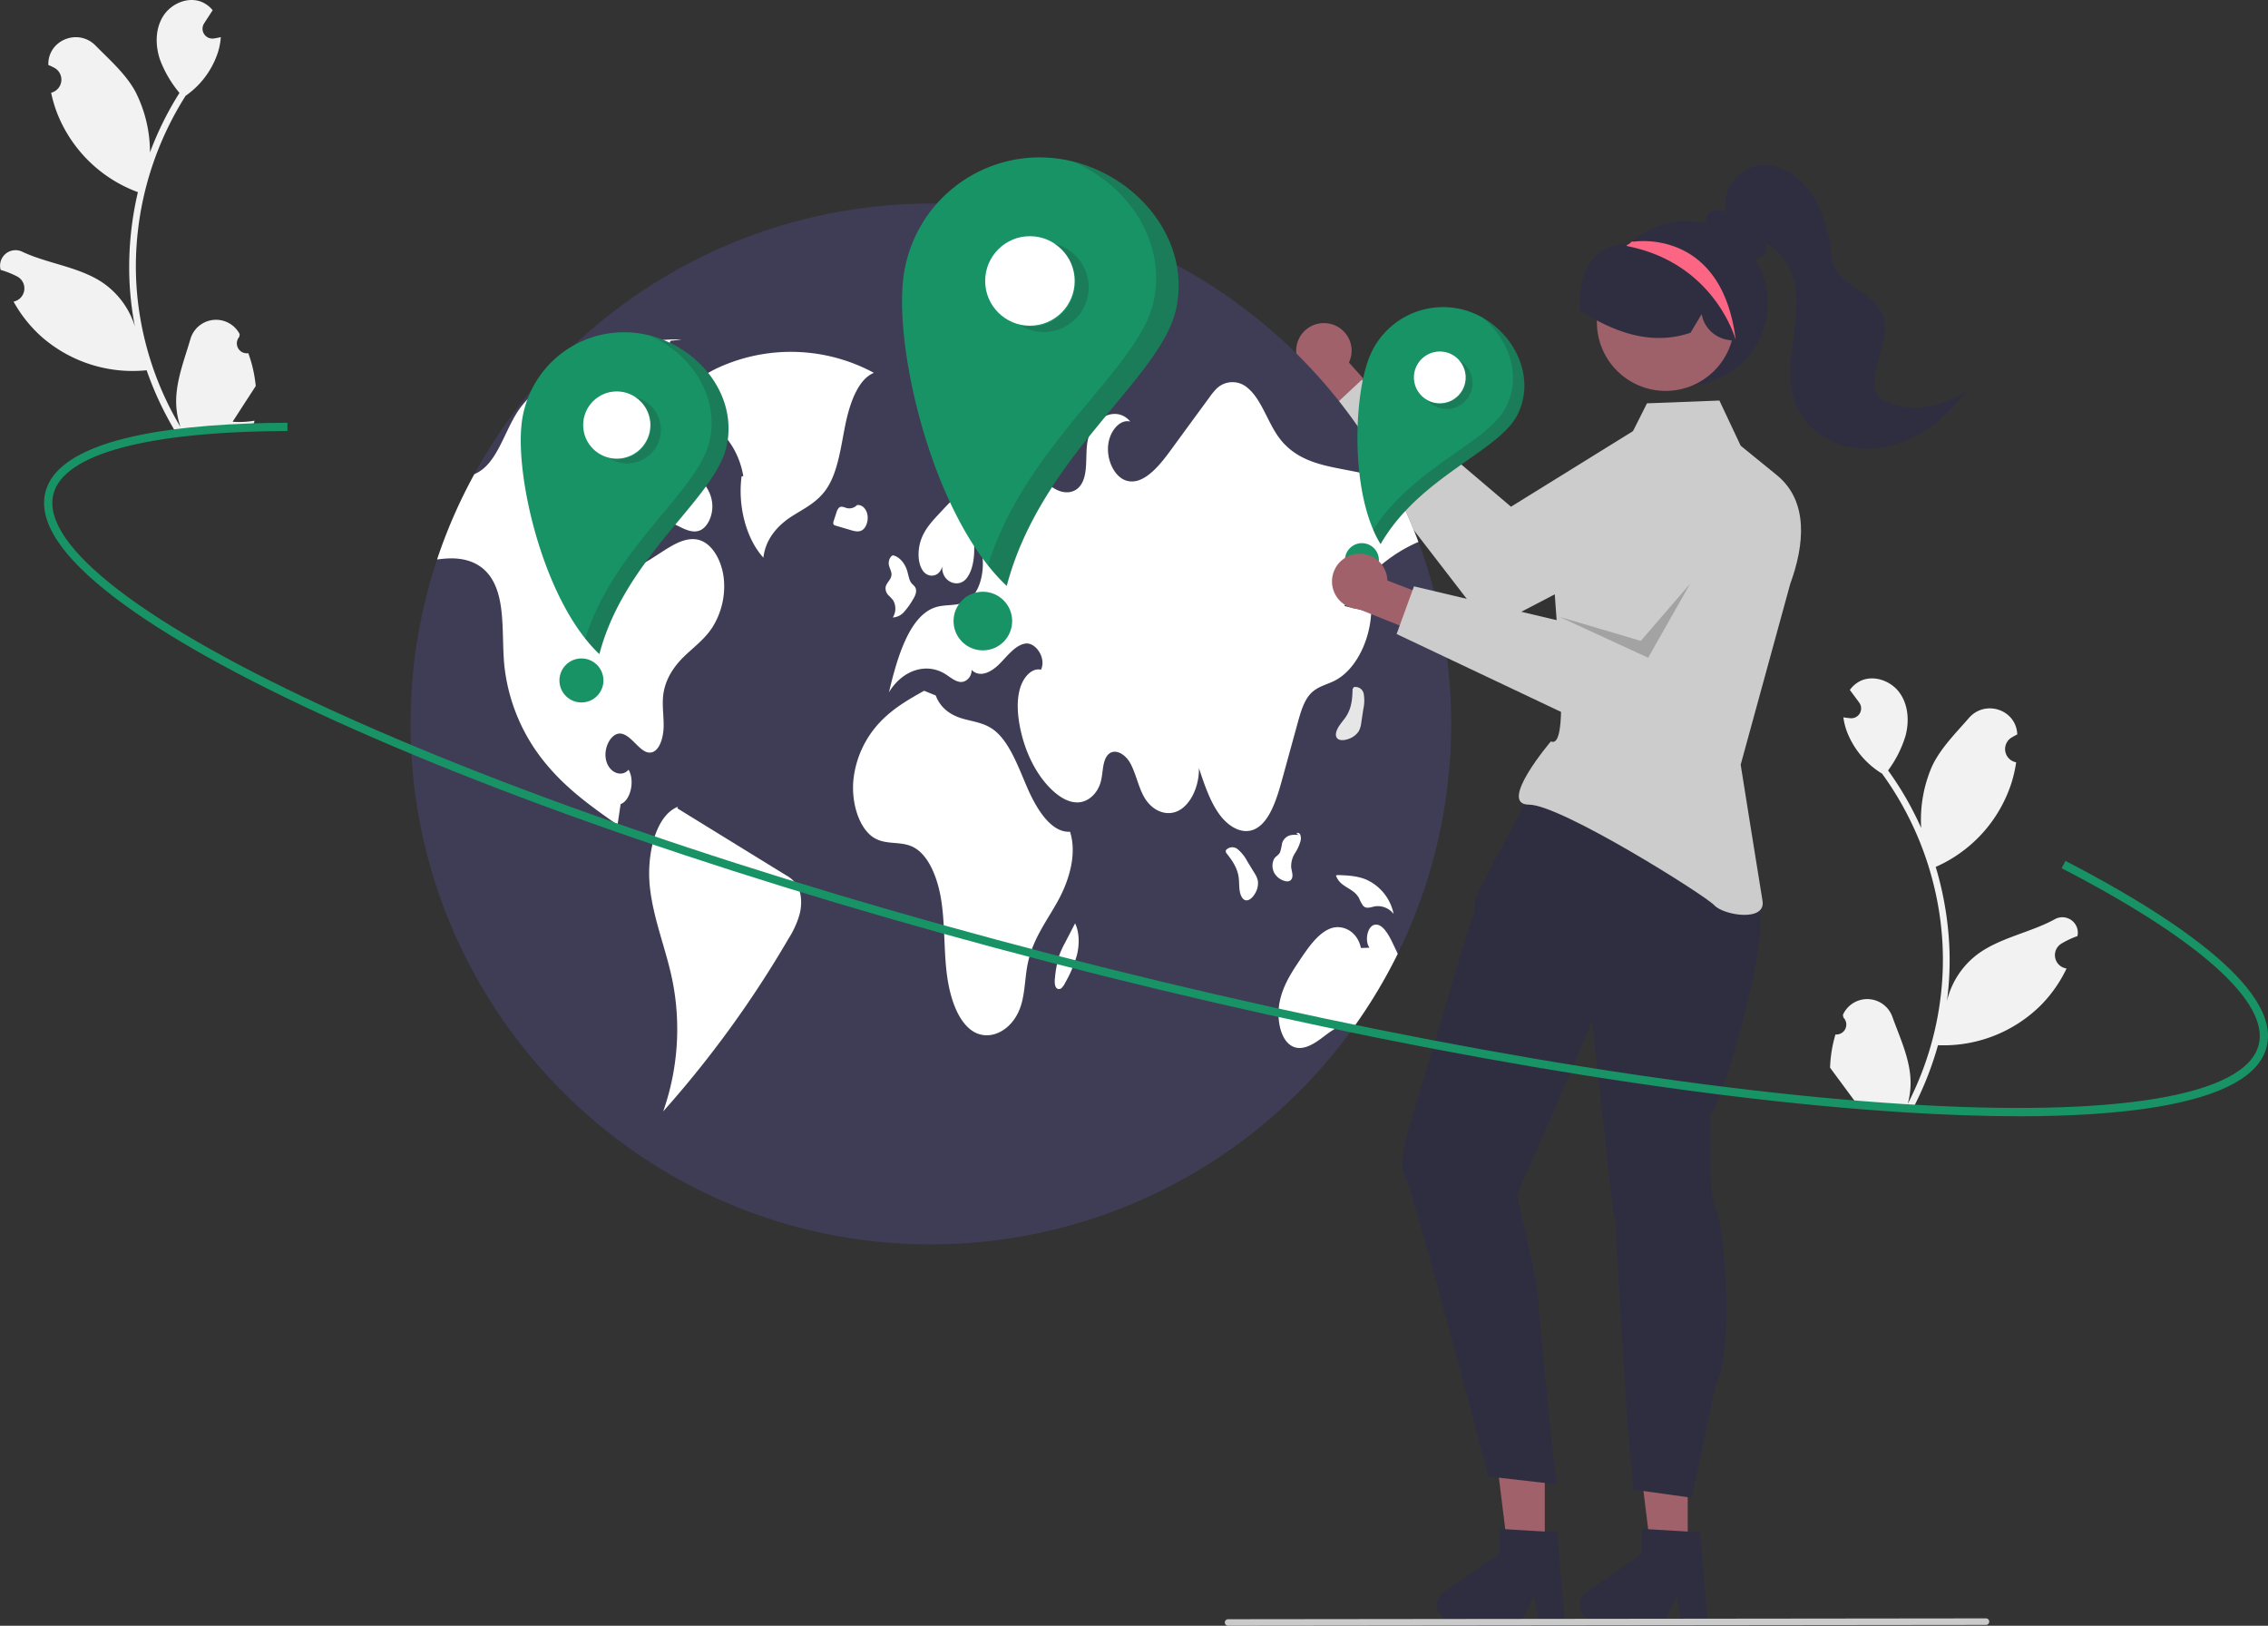 <svg xmlns="http://www.w3.org/2000/svg" data-name="Layer 1" width="825.202" height="591.419"><rect width="100%" height="100%" fill="#333333" stroke="none"/><path d="M667.825 376.317a3.613 3.613 0 0 0 2.907-6.134l-.201-.995.109-.231a9.703 9.703 0 0 1 17.876.899c2.596 7.179 5.99 14.407 6.56 21.896a28.705 28.705 0 0 1-.962 9.839 115.086 115.086 0 0 0 12.68-47.26 111.081 111.081 0 0 0-.111-12.411q-.335-5.081-1.115-10.11a116.42 116.42 0 0 0-20.768-50.362 30.983 30.983 0 0 1-12.25-13.954 23.634 23.634 0 0 1-1.846-6.551c.623.111 1.257.192 1.882.262l.594.059.074.007a3.58 3.58 0 0 0 3.208-5.69l-.766-1.036c-.387-.533-.785-1.055-1.172-1.588a1.784 1.784 0 0 1-.126-.16c-.445-.608-.891-1.205-1.336-1.813a10.352 10.352 0 0 1 3.542-3.119c4.865-2.553 11.309-.328 14.53 4.115 3.232 4.443 3.6 10.483 2.159 15.78a41.485 41.485 0 0 1-6.327 12.512c.241.34.493.671.735 1.012a117.172 117.172 0 0 1 11.315 19.923 48.71 48.71 0 0 1 3.957-22.465c3.093-6.578 8.568-11.985 13.427-17.57 5.837-6.708 17-3.142 17.56 5.732l.015.258q-1.05.53-2.059 1.131a4.901 4.901 0 0 0 1.56 9.002l.098.02a48.767 48.767 0 0 1-1.623 7.223 50.21 50.21 0 0 1-26.436 30.272c-.41.187-.81.374-1.22.55a119.597 119.597 0 0 1 5.022 30.563 113.435 113.435 0 0 1-.934 18.292l.041-.214a29.974 29.974 0 0 1 11.026-16.813c8.167-6.096 19.39-7.958 28.118-12.756a5.625 5.625 0 0 1 8.352 5.867l-.045.225a32.924 32.924 0 0 0-3.77 1.605q-1.05.53-2.06 1.132a4.901 4.901 0 0 0 1.56 9.001l.099.02c.071.014.132.027.204.04a48.808 48.808 0 0 1-9.622 13.626 50.254 50.254 0 0 1-37.15 14.279h-.01a119.562 119.562 0 0 1-9.113 23.048l-28.661-1.335c-.088-.323-.165-.656-.243-.979a32.599 32.599 0 0 0 7.953-.103c-2.005-2.708-4.01-5.437-6.014-8.145a1.781 1.781 0 0 1-.127-.16c-1.016-1.386-2.043-2.762-3.06-4.148v-.001a47.75 47.75 0 0 1 1.963-12.086ZM90.344 128.482a3.613 3.613 0 0 1-3.28-5.943c.05-.37.088-.635.139-1.005l-.123-.224a9.703 9.703 0 0 0-17.787 2.001c-2.147 7.326-5.089 14.75-5.195 22.26a28.705 28.705 0 0 0 1.568 9.76 115.086 115.086 0 0 1-15.576-46.386 111.08 111.08 0 0 1-.655-12.394q.02-5.092.488-10.16A116.42 116.42 0 0 1 67.54 34.843a30.983 30.983 0 0 0 11.365-14.684 23.634 23.634 0 0 0 1.438-6.653 29.381 29.381 0 0 1-2.452.474l-.073.01a3.58 3.58 0 0 1-3.553-5.48l.7-1.08c.353-.556.718-1.103 1.071-1.659a1.783 1.783 0 0 0 .117-.167c.407-.634.815-1.258 1.221-1.892A10.352 10.352 0 0 0 73.645.818c-5.013-2.248-11.307.371-14.248 5.005-2.951 4.634-2.945 10.685-1.18 15.882a41.485 41.485 0 0 0 7.089 12.098c-.22.355-.452.7-.672 1.056a117.172 117.172 0 0 0-10.063 20.583 48.71 48.71 0 0 0-5.337-22.177c-3.493-6.374-9.291-11.432-14.487-16.706-6.24-6.335-17.16-2.087-17.171 6.806v.258q1.08.463 2.125 1.002a4.901 4.901 0 0 1-1 9.08l-.098.026a48.767 48.767 0 0 0 2.066 7.11 50.21 50.21 0 0 0 28.256 28.58c.421.161.832.324 1.252.475a119.597 119.597 0 0 0-3.124 30.814 113.433 113.433 0 0 0 2.062 18.2l-.054-.212a29.974 29.974 0 0 0-12.044-16.1C28.49 97.02 17.172 95.854 8.165 91.604A5.625 5.625 0 0 0 .19 97.976l.06.222a32.924 32.924 0 0 1 3.862 1.369q1.08.464 2.125 1.002a4.901 4.901 0 0 1-1 9.08l-.098.027-.2.053a48.808 48.808 0 0 0 10.444 13.004 50.254 50.254 0 0 0 37.961 11.957l.01-.001a119.563 119.563 0 0 0 10.52 22.44l28.524-3.102c.068-.328.124-.665.182-.992a32.6 32.6 0 0 1-7.944.388c1.834-2.827 3.665-5.674 5.5-8.501a1.779 1.779 0 0 0 .116-.168c.928-1.446 1.869-2.882 2.798-4.328v-.002a47.75 47.75 0 0 0-2.706-11.941Z" fill="#f2f2f2"/><path d="M484.42 117.912a10.016 10.016 0 0 1 6.382 13.969l15.307 17.017-8.073 11.824-21.278-24.335a10.07 10.07 0 0 1 7.661-18.475Z" fill="#a0616a"/><path d="M627.715 159.698a20.026 20.026 0 0 0-27.608-6.542l-50.339 31.177-54.3-46.157-13.51 12.578 59.986 77.83 77.966-40.644c-1.82.948 10.004-24.663 7.805-28.242Z" fill="#ccc"/><path d="M527.992 263.364a189.27 189.27 0 0 1-189.308 189.308c-104.55 0-189.308-84.757-189.308-189.308a189.245 189.245 0 0 1 9.655-59.842A189.506 189.506 0 0 1 338.684 74.056a189.245 189.245 0 0 1 166.938 99.987 186.774 186.774 0 0 1 10.465 23.106c.41 1.104.81 2.208 1.198 3.323v.01q2.604 7.352 4.586 14.977a189.32 189.32 0 0 1 6.121 47.905Z" fill="#3f3d56"/><path d="M317.972 135.64a63.517 63.517 0 0 0-55.761-2.28c-7.797 3.392-16.006 9.479-18.607 20.47 10.519-6.208 24.136 3.601 26.842 19.336l-.631.174c-1.43 10.899 1.761 22.764 7.94 29.522.811-7.02 5.427-11.797 9.967-14.78 4.54-2.985 9.562-5.153 13.027-10.283 4.108-6.081 5.15-14.969 6.783-23.077 1.632-8.108 4.728-16.822 10.44-19.081Z" fill="#fff"/><path d="M259.09 228.384c-2.913 4.375-6.804 7.12-10.296 10.539-3.48 3.428-6.794 8.056-7.488 13.998-.442 3.807.242 7.677.147 11.527-.094 3.849-1.377 8.182-3.996 9.139-4.134 1.493-7.289-6.184-11.537-6.72-3.377-.421-6.416 4.89-5.438 9.497.978 4.606 5.574 6.646 8.214 3.638 2.387 4.007.705 11.275-2.882 12.505-.378 2.524-.757 5.038-1.125 7.562-9.066-6.342-18.226-12.789-25.935-22.075a67.007 67.007 0 0 1-15.271-36.095c-1-10.675.484-22.885-4.417-31.099-3.923-6.573-10.654-8.025-16.712-7.614-1.104.073-2.219.2-3.323.336a187.235 187.235 0 0 1 13.556-31.025 13.282 13.282 0 0 0 3.397-2.114c5.637-4.786 8.14-14.472 12.715-21.171q.442-.647.915-1.262c4.68-6.11 10.949-9.255 17.007-12.18 13.409-6.51 27.207-13.104 41.363-12.2l-4.028.39q-7.051 19.751-14.114 39.502-1.072 3.03-2.166 6.069c-2.671 7.488-5.427 15.46-5.017 23.842.242 4.964 1.967 10.265 5.248 11.968 3.06 1.578 6.405-.357 9.36-2.271a741.51 741.51 0 0 0 3.745-2.409c4.49-2.892 9.465-5.858 14.208-3.923 4.344 1.767 7.551 7.667 8.161 14.03a28.05 28.05 0 0 1-4.29 17.616Zm26.71 89.898-39.348-24.227.222-.573c-8.154 3.106-11.54 17.601-10.192 29.456 1.347 11.854 5.917 22.451 8.226 34.002a90.252 90.252 0 0 1-3.403 47.357 387.843 387.843 0 0 0 45.56-62.78 33.588 33.588 0 0 0 4.122-9.138c.833-3.442.705-7.58-.964-10.34a11.51 11.51 0 0 0-4.224-3.757Z" fill="#fff"/><path d="M234.036 171.363c-1.393 3.131-1.929 7.307-.665 10.547 1.29 3.309 4.02 4.804 6.532 6.05l7.247 3.591c2.41 1.195 5.01 2.402 7.467 1.42 2.965-1.187 5.02-5.834 4.488-10.149-.566-4.59-3.46-7.749-6.136-10.438q-5.618-5.646-11.237-11.29l-2.11 2.584a28.192 28.192 0 0 0-5.586 7.685Zm255.106 49.081 9.78 2.303c-.567 11.012-6.026 21.203-13.345 24.894-3.05 1.536-6.447 2.104-8.972 4.975-2.282 2.608-3.439 6.668-4.501 10.548l-5.585 20.32c-1.998 7.298-4.564 15.407-9.76 18.036-4.459 2.262-9.56-.504-12.988-5.143-3.429-4.638-5.521-10.874-7.551-16.953.126 6.626-2.956 13.125-7.32 15.429-4.375 2.303-9.697.22-12.62-4.922-2.104-3.692-2.977-8.561-5.038-12.305-2.062-3.744-6.384-5.89-8.635-2.377-1.483 2.335-1.294 5.91-2.03 8.876-1.146 4.607-4.617 7.499-8.056 7.751-3.428.253-6.773-1.725-9.644-4.406-5.921-5.554-10.286-14.367-11.98-24.158-.746-4.365-.956-9.118.338-13.21 1.293-4.09 4.417-7.246 7.52-6.468 2.04-4.312-1.988-10.033-5.617-9.528-3.639.505-6.489 4.406-9.476 7.404-2.976 2.997-7.14 5.174-10.138 2.198.02 2.766-2.23 4.596-4.176 4.364-1.935-.22-3.66-1.777-5.437-2.881-6.868-4.28-15.586-1.441-20.466 6.657 3.05-12.978 7.52-27.87 16.89-30.92 3.829-1.252 8.004-.221 11.622-2.388 6.405-3.838 7.698-18.341 2.166-24.326.705 5.658.568 12.263-2.419 16.134-2.987 3.87-9.255 1.346-8.876-4.376-.863 3.944-5.154 4.544-7.13 1.515-1.989-3.029-1.82-7.983-.411-11.6s3.807-6.216 6.131-8.709c4.996-5.353 10.065-10.77 15.85-14.135 5.795-3.365 12.484-4.501 18.289-1.157 3.06 1.767 5.753 4.712 8.876 6.269 3.124 1.567 7.089 1.367 9.16-2.293 2.325-4.08 1.231-10.139 2.094-15.24 1.546-9.013 10.559-13.23 15.555-7.277-3.734-.957-7.594 3.46-8.057 8.813-.473 5.353 2.23 10.76 5.848 12.379 6.079 2.692 12.031-4.08 16.628-10.35q7.193-9.843 14.408-19.677a23.782 23.782 0 0 1 2.577-3.134 8.291 8.291 0 0 1 11.327-.231c4.859 3.965 7.14 12.095 11.127 17.69 5.784 8.13 14.44 10.107 22.496 11.684q9.008 1.751 18.026 3.523a186.774 186.774 0 0 1 10.465 23.107c-10.18 4.322-19.573 12.41-26.945 23.295Zm19.414 126.542a188.546 188.546 0 0 1-15.67 26.22c-3.786-1.62-7.856 1.272-11.4 3.985-3.703 2.84-8.151 5.606-11.948 3.018-3.88-2.65-5.132-10.064-3.902-15.944 1.23-5.868 4.301-10.538 7.278-14.976 3.155-4.712 6.53-9.602 10.917-11.432 4.396-1.83 10.043.757 11.327 7.004l3.113-.105c-1.746-2.398-.831-7.362 1.514-8.235 2.703-1.02 5.048 2.693 6.647 5.974.715 1.483 1.44 2.976 2.124 4.491Z" fill="#fff"/><path d="M389.328 302.563c-6.69.42-11.991-7.817-15.513-15.92-3.522-8.104-6.736-17.372-12.774-21.496-3.45-2.357-7.382-2.68-11.124-3.823-3.742-1.142-7.66-3.505-9.448-8.318l-4.244-1.715c-5.606 3.152-11.286 6.362-16.116 11.491a36.018 36.018 0 0 0-9.603 20.994c-.81 8.496 2.184 17.97 7.778 21.161 4.42 2.522 9.568.932 14.045 3.241 5.595 2.884 8.916 11.264 10.174 19.537s.938 16.871 1.838 25.238 3.379 17.074 8.51 21.361c6.42 5.366 15.84.907 18.721-8.86 1.413-4.791 1.364-10.197 2.421-15.17 1.861-8.76 6.883-15.257 10.866-22.442 3.983-7.184 7.119-16.942 4.47-25.28Zm-66.12-86.063a17.86 17.86 0 0 1 1.742 1.85 6.077 6.077 0 0 1-.107 6.275 5.839 5.839 0 0 0 4.182-2.125 26.88 26.88 0 0 0 3.206-4.516c.682-1.113 1.408-2.617.945-3.94-.316-.901-1.064-1.286-1.588-1.965-.83-1.075-1.036-2.783-1.466-4.259-.929-3.188-3.153-5.532-5.567-5.867l.335.064c-1.009.346-1.713 1.947-1.49 3.388.203 1.313 1.047 2.402.963 3.741-.12 1.925-2.044 2.828-2.163 4.753a3.674 3.674 0 0 0 1.008 2.6Z" fill="#fff"/><path d="m311.744 183.791.03-.006a5.357 5.357 0 0 0 .57-.608Z" fill="#e6e6e6"/><path d="M313.75 192.826c1.48-.952 2.306-3.583 1.817-5.785-.486-2.189-2.207-3.66-3.794-3.256a3.866 3.866 0 0 1-3.595 1.059c-.98-.253-2.058-.903-2.909-.164a4.404 4.404 0 0 0-.99 1.935l-.945 2.9a1.83 1.83 0 0 0-.112 1.099.931.931 0 0 0 .714.567l5.669 1.672c1.377.406 2.864.797 4.145-.027Zm142.656 124.731-2.62-4.29a14.334 14.334 0 0 0-3.454-4.336 3.06 3.06 0 0 0-4.356.437l.107.817c1.99 2.498 4.097 5.272 4.602 8.98.2 1.461.13 2.974.305 4.442s.67 2.99 1.618 3.623c1.376.919 2.99-.436 3.97-2.09a7.193 7.193 0 0 0 1.114-4.578 8.03 8.03 0 0 0-1.286-3.005Z" fill="#fff"/><path d="m495.282 262.94.758-4.97a14.334 14.334 0 0 0 .15-5.54 3.06 3.06 0 0 0-3.614-2.472l-.444.693c-.086 3.194-.261 6.673-2.262 9.835-.79 1.246-1.816 2.359-2.628 3.594s-1.412 2.72-1.095 3.814c.46 1.589 2.569 1.592 4.382.958a7.193 7.193 0 0 0 3.802-2.785 8.03 8.03 0 0 0 .95-3.127Z" fill="#e6e6e6"/><path d="M470.109 319.419c.427-1.228-.19-2.636-.32-3.993a8.765 8.765 0 0 1 1.334-4.97 16.154 16.154 0 0 0 2.078-4.556 3.812 3.812 0 0 0-.1-2.231c-.288-.65-.989-.946-1.39-.432l.86.554a7.829 7.829 0 0 0-3.49.17 4.318 4.318 0 0 0-2.644 2.98 18.44 18.44 0 0 1-.693 3.092c-.513 1.054-1.505 1.405-2.13 2.33a5.57 5.57 0 0 0 .089 5.292 6.177 6.177 0 0 0 3.494 2.747c1.05.377 2.432.397 2.912-.983Zm24.402 7.362a12.005 12.005 0 0 0 1.512 2.775c1.168 1.177 2.756.454 4.173.168a7.215 7.215 0 0 1 6.864 2.753 17.471 17.471 0 0 0-10.048-12.537c-3.341-1.362-6.86-1.493-10.334-1.616l-.6.154c1.529 4.452 6.331 4.352 8.433 8.303Z" fill="#fff"/><path d="m391.159 335.886.009.02.174-.337Z" fill="#e6e6e6"/><path d="M387.457 343.051a32.889 32.889 0 0 0-2.077 4.563 39.711 39.711 0 0 0-1.505 7.806c-.188 1.505-.246 3.426.696 4.16a1.337 1.337 0 0 0 1.75-.238 6.918 6.918 0 0 0 1.267-1.885 43.417 43.417 0 0 0 4.28-10.159c.903-3.744.894-8.151-.7-11.393l-3.711 7.146Z" fill="#fff"/><path d="M351.744 152.15a4.215 4.215 0 0 0 4.543.886 14.999 14.999 0 0 0 4.273-2.823 10.055 10.055 0 0 0 2.591-2.826 5.732 5.732 0 0 0 .53-4.367c-.585-1.712-2.07-2.285-3.38-2.674l-6.293-1.866 1.517-1.367c-1.56-.838-3.288.717-4.263 2.642a14.224 14.224 0 0 0-1.295 3.984c-.522 3.021-.011 6.62 1.777 8.41Zm37.031-12.432a3.465 3.465 0 0 0 4.722.384 5.28 5.28 0 0 0 2.089-3.762c.148-1.65-.667-3.484-1.832-3.626l.266-1.545c-2.244-.405-5.006-.486-6.209 2.24a6.399 6.399 0 0 0 .964 6.309Z" fill="#e6e6e6"/><path d="M383.828 57.574a49.926 49.926 0 0 0-55.207 44.015c-3.09 27.4 11.344 86.898 37.662 111.528 12.392-47.189 55.814-75.179 61.56-100.336 6.14-26.88-16.615-52.116-44.015-55.207Z" fill="#189366"/><circle data-name="b262ea8c-1946-46c9-a449-3a1996c39394" cx="374.728" cy="102.203" r="16.282" fill="#fff"/><circle data-name="bcc29a3a-8123-4529-80aa-6f70df2823cf" cx="357.608" cy="225.929" r="10.665" fill="#189366"/><path d="M575.6 244.828a16.282 16.282 0 0 1-16.773 27.913 16.28 16.28 0 0 0 11.909-29.853 16.282 16.282 0 0 1 4.863 1.94Z" transform="translate(-187.399 -154.29)" fill="#231f20" opacity=".2" style="isolation:isolate"/><path d="M615.306 267.124c-5.746 25.157-49.169 53.147-61.56 100.336a69.06 69.06 0 0 1-6.878-7.535c13.925-44.356 54.645-71.308 60.196-95.614 4.969-21.755-8.988-42.43-29.014-51.163 24.242 6.094 42.882 29.343 37.256 53.976Z" transform="translate(-187.399 -154.29)" fill="#231f20" opacity=".2" style="isolation:isolate"/><path d="M231.245 121.106a37.492 37.492 0 0 0-41.458 33.053c-2.321 20.576 8.519 65.258 28.282 83.754 9.306-35.437 41.915-56.457 46.23-75.349 4.61-20.186-12.478-39.137-33.054-41.458Z" fill="#189366"/><circle data-name="b262ea8c-1946-46c9-a449-3a1996c39394" cx="224.412" cy="154.621" r="12.228" fill="#fff"/><circle data-name="bcc29a3a-8123-4529-80aa-6f70df2823cf" cx="211.555" cy="247.535" r="8.009" fill="#189366"/><path d="M421.928 300.15a12.227 12.227 0 1 1-12.596 20.962 12.226 12.226 0 0 0 8.943-22.418 12.227 12.227 0 0 1 3.653 1.457Z" transform="translate(-187.399 -154.29)" fill="#231f20" opacity=".2" style="isolation:isolate"/><path d="M451.746 316.894c-4.315 18.892-36.924 39.912-46.23 75.349a51.862 51.862 0 0 1-5.164-5.658c10.457-33.31 41.036-53.55 45.205-71.804 3.731-16.337-6.75-31.862-21.79-38.421 18.206 4.576 32.204 22.035 27.979 40.534Z" transform="translate(-187.399 -154.29)" fill="#231f20" opacity=".2" style="isolation:isolate"/><path fill="#a0616a" d="M614.063 564.054h-13.425l-6.387-51.784 19.815.001-.003 51.783z"/><path d="M621.285 589.546h-9.526l-1.7-8.994-4.355 8.994h-25.267a5.68 5.68 0 0 1-3.227-10.354l20.177-13.935v-9.092l21.223 1.266Z" fill="#2f2e41"/><path fill="#a0616a" d="M562.063 564.054h-13.425l-6.387-51.784 19.815.001-.003 51.783z"/><path d="M569.285 589.546h-9.526l-1.7-8.994-4.355 8.994h-25.267a5.68 5.68 0 0 1-3.227-10.354l20.177-13.935v-9.092l21.223 1.266Zm-58.226-162.213c2.57 3.854 30.519 109.793 30.519 109.793l24.782 2.827-2.941-26.656-4.496-47.17-6.963-31.485s24.587-55.956 26.141-60.414l1.105-3.198 7.682 69.714a19.577 19.577 0 0 1 1.169 7.785c-.231 4.354 4.136 69.868 4.136 69.868l2.1 23.495 21.233 2.95 8.615-40.652c7.194-13.206 3.07-60.132.128-64.5s-1.772-34.786-1.772-34.786c3.756-1.322 26.156-77.706 14.952-77.255.72-4.072 1.285-7.708 1.285-7.708l-19.449-15.684-48.673-12.653-12.28-5.897s-21.931 40.555-21.713 42.571a11.214 11.214 0 0 1-1.657 7.31l-22.143 74.108s-4.355 13.745-1.76 17.637Z" fill="#2f2e41"/><path d="m633.341 162.147-7.743-16.44-26.354 1.013-8.597 17.104s-24.566 29.342-25.362 38.883c-1 12 7.312 70.813-1 67 0 0-19.594 23-8 23s64.043 32.924 67.484 36.627 18.805 6.103 17.516-1.627-7.944-49.533-7.944-49.533l18.019-65.733c5.186-14.192 6.8-30.11-4.923-39.644Z" fill="#ccc"/><path d="M535.722 113.76a28.88 28.88 0 0 0-37.498 16.187c-5.885 14.825-6.86 50.229 4.091 67.972 14.08-24.46 42.569-33.49 49.595-46.66 7.508-14.074-1.363-31.614-16.188-37.5Z" fill="#189366"/><circle data-name="b262ea8c-1946-46c9-a449-3a1996c39394" cx="523.867" cy="137.29" r="9.419" fill="#fff"/><circle data-name="bcc29a3a-8123-4529-80aa-6f70df2823cf" cx="495.528" cy="203.754" r="6.169" fill="#189366"/><path d="M720.557 287.114a9.419 9.419 0 0 1-13.6 13.035 9.418 9.418 0 0 0 11.18-14.856 9.419 9.419 0 0 1 2.42 1.821Z" transform="translate(-187.399 -154.29)" fill="#231f20" opacity=".2" style="isolation:isolate"/><path d="M739.336 305.588c-7.026 13.17-35.514 22.201-49.594 46.66a39.949 39.949 0 0 1-2.696-5.25c14.507-22.645 41.328-31.507 48.117-44.232 6.076-11.389 1.424-25.048-8.428-32.964 12.606 7.082 19.482 22.89 12.601 35.786Z" transform="translate(-187.399 -154.29)" fill="#231f20" opacity=".2" style="isolation:isolate"/><path d="M492.747 201.63a10.016 10.016 0 0 1 12.035 9.542l21.368 8.202-1.817 14.201-30.014-12.007a10.07 10.07 0 0 1-1.572-19.938Z" fill="#a0616a"/><path d="M642.053 172.365a20.026 20.026 0 0 0-27.565 6.72l-30.671 50.648-69.347-16.437-6.317 17.344 88.805 42.066 44.977-71.637c6.734-9.464 10.031-22.652.118-28.704Z" fill="#ccc"/><path d="M643.199 110.293a29.823 29.823 0 1 1-51.296-20.685l.143-.143c.239-.25.478-.501.728-.74a.012.012 0 0 0 .012-.012c.31-.286.62-.573.942-.847a29.815 29.815 0 0 1 49.47 22.427Z" fill="#2f2e41"/><circle cx="606.028" cy="117.193" r="25.008" fill="#9e616a"/><path d="m632.584 124.325-4.143-.732a11.554 11.554 0 0 1-9.305-9.317l-4.043 6.775-.177.059c-9.633 3.198-19.655 2.242-30.633-2.92a85.465 85.465 0 0 1-9.119-5.028l-.216-.135-.018-.254c-.56-8.136 1.266-14.932 5.142-19.138a15.417 15.417 0 0 1 11.633-4.85.957.957 0 0 0 .413-.227c.056-.041.112-.082.167-.12v-.042l.288-.136a37 37 0 0 1 1.875-.821 28.2 28.2 0 0 1 29.448 5.708c7.703 7.354 11.236 19.695 8.792 30.71Z" fill="#2f2e41"/><path d="M685.33 145.632c-8.51-4.393 2.436-20.335.236-29.656-2.199-9.32-18.037-12.318-19.046-21.842s-3.382-19.346-9.666-26.572c-4.016-4.618-9.933-8.027-16.025-7.449A14.409 14.409 0 0 0 628.2 77.905c-1.734-2.457-6.223-1.925-7.334.87-.988 2.486 1.194 5.497 3.763 5.717 3.36 4.15 7.208 8.554 12.473 9.39a5.68 5.68 0 0 0 4.84-1.116c1.24-1.19 1.335-3.568-.134-4.457 6.616 2.628 10.495 9.782 11.477 16.833.982 7.05-.377 14.185-1.272 21.248s-1.28 14.492 1.49 21.05c3.27 7.749 10.804 13.303 19.024 15.084s16.976.04 24.417-3.882c7.44-3.922 13.646-9.909 18.715-16.621-8.732 6.2-20.812 8.522-30.328 3.61Z" fill="#2f2e41"/><path d="M631.52 123.63s-7.408-27.652-39.163-34.034a4.044 4.044 0 0 1-.31-.131 4.195 4.195 0 0 0-.335-.18 22.86 22.86 0 0 1 1.062-.56.012.012 0 0 0 .012-.012c.31-.286.62-.573.942-.847l.907.036s31.863-5.046 36.885 35.728Z" fill="#fd6584"/><path opacity=".2" d="m614.934 212.357-17.935 20.779-29.635-8.751 32.307 14.888 15.263-26.916z"/><path d="m722.586 591.112-275.75.307a1.19 1.19 0 0 1 0-2.381l275.75-.308a1.19 1.19 0 1 1 0 2.382Z" fill="#cacaca"/><path d="M734.69 406.072q-19.369 0-42.457-1.464c-79.614-5.056-182.738-22.633-290.376-49.492-107.638-26.86-206.93-59.794-279.586-92.735-35.392-16.046-62.556-31.236-80.735-45.147-19.247-14.727-27.666-27.564-25.024-38.153 5.148-20.629 50.731-25.142 88.064-25.295l.013 3c-51.268.21-81.514 8.387-85.166 23.022-4.652 18.64 33.287 47.74 104.087 79.841 72.496 32.868 171.606 65.74 279.073 92.557 107.468 26.816 210.402 44.363 289.84 49.408 77.579 4.928 124.743-2.938 129.395-21.578 3.862-15.477-21.598-38.276-71.69-64.198l1.38-2.665c36.396 18.836 78.645 45.852 73.221 67.59-2.643 10.588-16.105 17.964-40.015 21.922-13.63 2.256-30.37 3.387-50.025 3.387Z" fill="#189366"/></svg>